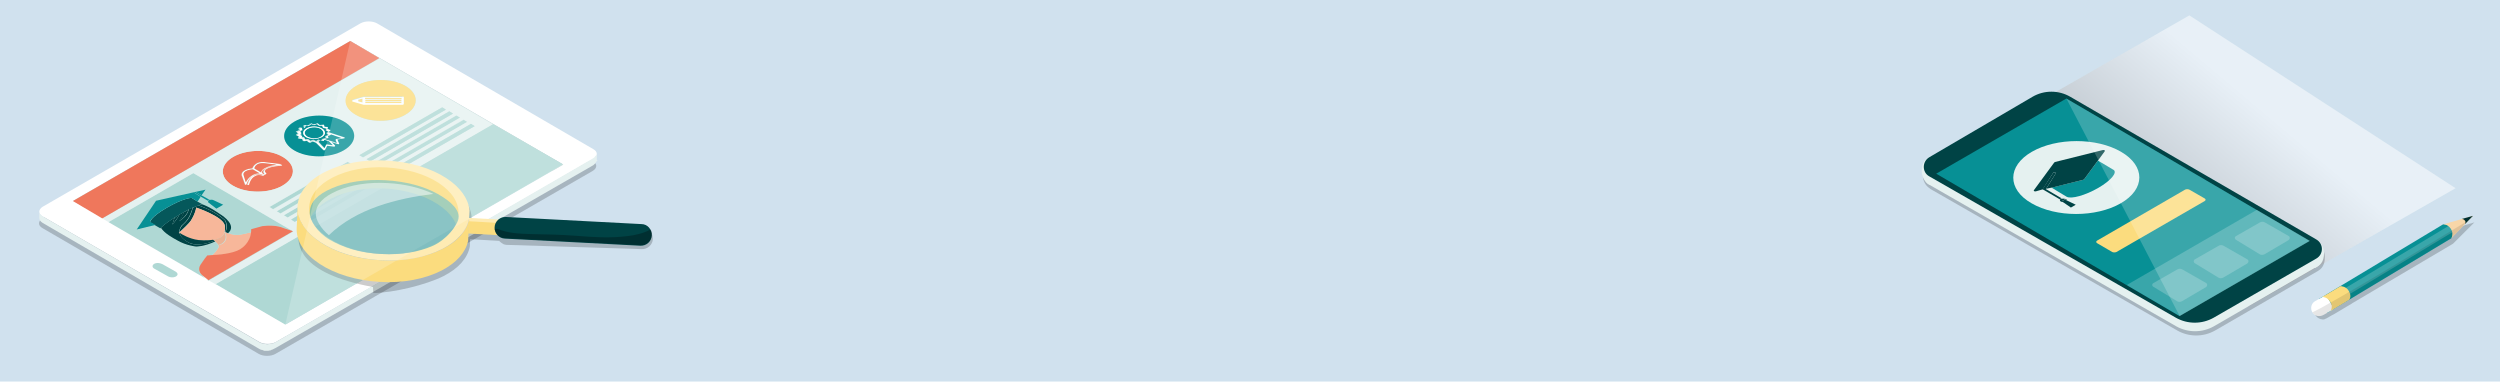 <?xml version="1.0" encoding="utf-8"?>
<!-- Generator: Adobe Illustrator 28.1.0, SVG Export Plug-In . SVG Version: 6.00 Build 0)  -->
<svg version="1.1" id="Livello_1" xmlns="http://www.w3.org/2000/svg" xmlns:xlink="http://www.w3.org/1999/xlink" x="0px" y="0px"
	 viewBox="0 0 878 134" style="enable-background:new 0 0 878 134;" xml:space="preserve">
<style type="text/css">
	.st0{fill:#D0E1EE;}
	.st1{enable-background:new    ;}
	.st2{opacity:0.2;}
	.st3{fill:#030304;}
	.st4{fill:#202121;}
	.st5{fill:#C6E4DF;}
	.st6{fill:#FFFFFF;}
	.st7{fill:#E5F1F0;}
	.st8{fill:#AFD8D4;}
	.st9{fill:#079095;}
	.st10{fill:#EF775C;}
	.st11{fill:#F7B79A;}
	.st12{fill:#FBDC7E;}
	.st13{fill:#004345;}
	.st14{fill:#05585B;}
	.st15{fill:#EBB294;}
	.st16{opacity:0.2;fill:#030304;enable-background:new    ;}
	.st17{fill:#FEEBB3;}
	.st18{fill:#F2893E;}
	.st19{opacity:0.7;}
	.st20{fill:#5FB8BB;}
	.st21{opacity:0.5;}
	.st22{opacity:0.3;fill:#030304;enable-background:new    ;}
	.st23{opacity:0.2;fill:#FFFFFF;enable-background:new    ;}
	.st24{opacity:0.5;fill:url(#SVGID_1_);enable-background:new    ;}
	.st25{fill:#F8D6A8;}
	.st26{fill:#003032;}
	.st27{opacity:0.1;fill:#030304;enable-background:new    ;}
</style>
<g>
	<rect class="st0" width="878" height="134"/>
	<g>
		<g>
			<g class="st1">
				<g class="st2">
					<path class="st3" d="M126.4,12.4c1.6-0.9,4.2-0.9,5.8,0l76,44.2c1.6,0.9,1.6,2.4,0,3.4L96.7,124.3c-1.6,0.9-4.2,0.9-5.8,0
						L14.9,80.1c-1.6-0.9-1.6-2.4,0-3.4L126.4,12.4z M197.6,62l-74.7-43.4L25.6,74.7l74.7,43.4L197.6,62"/>
				</g>
				<path class="st4" d="M209.6,54v2.3l0,0V54L209.6,54"/>
				<g>
					<polygon class="st5" points="123,14.4 197.8,57.8 100.4,113.9 25.7,70.5 					"/>
				</g>
				<g>
					<path class="st6" d="M126.6,8.2c1.6-0.9,4.2-0.9,5.8,0l76,44.2c1.6,0.9,1.6,2.4,0,3.4L96.9,120.1c-1.6,0.9-4.2,0.9-5.8,0L15,76
						c-1.6-0.9-1.6-2.4,0-3.4L126.6,8.2z M197.8,57.8L123,14.4L25.7,70.5l74.7,43.4L197.8,57.8"/>
				</g>
				<path class="st7" d="M209.6,56.3L209.6,56.3L209.6,56.3V54c0,0.1,0,0.1,0,0.1c0,0.1,0,0.1,0,0.1s0,0.1,0,0.1
					c0,0.1,0,0.1-0.1,0.1c0,0.1,0,0.1-0.1,0.1c0,0.1-0.1,0.1-0.1,0.1l-0.1,0.1c0,0.1-0.1,0.1-0.1,0.1l-0.1,0.1
					c-0.1,0.1-0.1,0.1-0.1,0.2l-0.1,0.1c-0.1,0.1-0.1,0.1-0.1,0.1c-0.1,0.1-0.1,0.1-0.1,0.1c-0.1,0-0.1,0.1-0.1,0.1
					c-0.1,0.1-0.1,0.1-0.2,0.1L96.9,120.1c-0.2,0.1-0.4,0.2-0.6,0.3c-0.1,0-0.1,0.1-0.2,0.1c-0.1,0.1-0.3,0.1-0.4,0.1
					c-0.1,0.1-0.3,0.1-0.4,0.1c-0.2,0.1-0.4,0.1-0.5,0.1c-0.1,0-0.1,0-0.1,0c-0.3,0-0.4,0.1-0.7,0.1c-0.1,0-0.1,0-0.1,0
					c-0.3,0-0.4,0-0.7-0.1c-0.1,0-0.1,0-0.1,0c-0.3,0-0.4-0.1-0.6-0.1c-0.1,0-0.1,0-0.1,0c-0.2-0.1-0.4-0.1-0.6-0.2h-0.1
					c-0.3-0.1-0.4-0.2-0.6-0.3L15,76c-0.8-0.4-1.2-1.1-1.2-1.7v2.3c0,0.6,0.4,1.2,1.2,1.7l76,44.2c0.2,0.1,0.4,0.2,0.6,0.3l0,0h0.1
					c0.1,0.1,0.3,0.1,0.4,0.1c0.1,0,0.1,0,0.2,0.1c0.1,0,0.1,0,0.1,0c0.1,0,0.1,0,0.1,0.1c0.1,0,0.3,0.1,0.4,0.1c0.1,0,0.1,0,0.1,0
					c0.1,0,0.1,0,0.1,0c0.1,0,0.1,0,0.2,0c0.1,0,0.3,0,0.4,0c0.1,0,0.1,0,0.1,0s0.1,0,0.1,0c0.1,0,0.1,0,0.2,0c0.1,0,0.3,0,0.4-0.1
					c0,0,0,0,0.1,0s0.1,0,0.1,0c0.1,0,0.3,0,0.4-0.1c0.1,0,0.1,0,0.1-0.1c0.1,0,0.3-0.1,0.4-0.1c0.1,0,0.1-0.1,0.2-0.1
					s0.1-0.1,0.2-0.1s0.1-0.1,0.2-0.1c0.2-0.1,0.4-0.2,0.6-0.3L208.4,58c0.1,0,0.1-0.1,0.1-0.1l0.1-0.1c0.1,0,0.1-0.1,0.1-0.1
					c0.1-0.1,0.1-0.1,0.1-0.1c0.1,0,0.1-0.1,0.1-0.1c0,0,0.1,0,0.1-0.1c0,0,0-0.1,0.1-0.1c0.1-0.1,0.1-0.1,0.1-0.2
					c0,0,0-0.1,0.1-0.1c0,0,0,0,0-0.1c0.1-0.1,0.1-0.1,0.1-0.1c0,0,0-0.1,0.1-0.1l0,0c0-0.1,0.1-0.1,0.1-0.1c0,0,0-0.1,0.1-0.1l0,0
					c0-0.1,0-0.1,0.1-0.1v-0.1l0,0c0-0.1,0-0.1,0-0.1C209.6,56.3,209.6,56.3,209.6,56.3z"/>
			</g>
			<path class="st8" d="M61.7,95.4l-4.6-2.6c-0.8-0.4-1.8-0.6-2.6-0.3c-1.1,0.4-1.2,1.3-0.4,1.8l5,2.8c0.7,0.4,1.8,0.4,2.5,0.1
				C62.6,96.7,62.6,96,61.7,95.4z"/>
			<g>
				<g class="st1">
					<g>
						<path class="st9" d="M113.2,44.2l0.2,0.6c0,0.1,0.1,0.1,0.3,0.2l0.9,0.1l-0.2,0.6c0,0.1,0,0.2,0.1,0.2l0.8,0.3l-0.4,0.3
							l-0.2,0.1v0.1c-0.1,0.1-0.1,0.1,0,0.2l0.1,0.1l0.4,0.4l-0.8,0.3h-0.1c-0.1,0.1-0.1,0.1-0.1,0.2v0.1l0.2,0.5h-0.1l-0.4,0.1
							l-0.5,0.1c-0.1,0-0.1,0-0.2,0.1c0,0-0.1,0-0.1,0.1l-0.1,0.1l-0.1,0.1l-0.1,0.2l-0.1,0.2L112,49c-0.1,0-0.3,0-0.3,0.1
							c0,0,0,0-0.1,0l-0.4,0.3l-0.2,0.1l-0.2-0.1l-0.6-0.3c-0.1-0.1-0.3-0.1-0.4,0l-0.8,0.3l-0.6-0.5c-0.1-0.1-0.3-0.1-0.4-0.1
							l-0.9,0.1l-0.2-0.6c0-0.1-0.1-0.1-0.3-0.2l-0.9-0.1l0.2-0.6c0-0.1,0-0.2-0.1-0.2l-0.8-0.3l0.6-0.5c0.1-0.1,0.1-0.2,0-0.3
							l-0.6-0.5l0.8-0.3h0.1c0.1-0.1,0.1-0.1,0.1-0.2l-0.2-0.6l0.9-0.1c0.1,0,0.1,0,0.2-0.1c0.1,0,0.1-0.1,0.1-0.1l0.2-0.6l0.9,0.1
							c0.1,0,0.3,0,0.3-0.1c0,0,0,0,0.1,0l0.6-0.5l0.8,0.3c0.1,0.1,0.3,0.1,0.4,0l0.8-0.3l0.6,0.5c0.1,0.1,0.3,0.1,0.4,0.1
							L113.2,44.2z M114,46.2c-0.1-0.4-0.5-0.8-1-1.1c-1.5-0.9-3.9-0.9-5.4,0c-1.5,0.9-1.5,2.3,0,3.1c0.7,0.4,1.6,0.6,2.4,0.6
							c0.1,0,0.3,0,0.4,0c0.1,0,0.3,0,0.4,0c0.4-0.1,0.9-0.1,1.3-0.3c0.1-0.1,0.3-0.1,0.3-0.1c0.1-0.1,0.2-0.1,0.3-0.1
							c0.1-0.1,0.1-0.1,0.2-0.1c0.3-0.1,0.4-0.3,0.6-0.4c0.1-0.1,0.2-0.2,0.3-0.3c0.1-0.1,0.1-0.1,0.1-0.2c0.1-0.1,0.1-0.3,0.2-0.4
							c0-0.1,0.1-0.3,0-0.4C114,46.4,114,46.3,114,46.2"/>
					</g>
					<g>
						<polygon class="st8" points="160.3,40.6 161.6,41.3 132.6,58.1 131.3,57.3 						"/>
					</g>
					<g>
						<polygon class="st8" points="162.9,42.1 164.1,42.8 135.1,59.6 133.8,58.8 						"/>
					</g>
					<g>
						<path class="st6" d="M92.6,59.9c-0.7,0.8,0,1.3,0.3,1.4h0.1l0.1-0.1c-0.3-0.2-0.6-0.6-0.3-1.1c0.1-0.3,0.4-0.5,0.8-0.8
							c1.7-0.9,5.3-1.3,5.5-1.3s0.3,0.1,0.3,0.1s0,0.1-0.1,0.1s-0.1,0.1-0.2,0.1s-3.6,0.3-5.1,1.1c-0.3,0.2-0.5,0.4-0.6,0.6
							C93,60.6,93.7,61,93.7,61c0.1,0.1,0.1,0.2,0,0.3l-1,0.6c-0.1,0.1-0.3,0.1-0.4,0c0,0-0.7-0.4-1.6-0.2c-0.4,0.1-0.7,0.2-1,0.4
							c-1.5,0.9-2,2.9-2,2.9c0,0.1-0.1,0.1-0.1,0.1c-0.1,0.1-0.1,0.1-0.3,0.1c-0.2,0-0.3-0.1-0.3-0.2c0-0.1,0.5-2.2,2.2-3.1
							c0.4-0.2,0.8-0.4,1.3-0.4c0.9-0.1,1.6,0.1,1.9,0.2l0.1-0.1h-0.1c-0.3-0.1-1.1-0.5-2.4-0.1c-0.3,0.1-0.7,0.3-0.9,0.4
							c-1.8,1.1-2.3,3-2.3,3c0,0.1-0.1,0.1-0.1,0.1c-0.1,0-0.1,0.1-0.2,0.1c-0.1,0-0.3-0.1-0.3-0.1L85,61.5l0,0
							c-0.1-0.6,0.3-1.2,1-1.6c0.9-0.6,2.3-0.7,2.8-0.8c0.1-0.3,0.4-1.1,1.3-1.6c0.7-0.4,1.6-0.6,2.7-0.6h0.1l5.8,0.7
							c0.1,0,0.3,0.1,0.3,0.2c0,0.1-0.1,0.1-0.1,0.1c-0.1,0-0.1,0.1-0.2,0.1s-3.5,0.3-5.2,1.3C93,59.4,92.8,59.6,92.6,59.9z
							 M91.3,60.9l-2.4-1.4c-0.4,0-1.7,0.2-2.5,0.6c-0.6,0.3-0.9,0.8-0.8,1.3l0.9,2.6c0.3-0.7,1-1.8,2.2-2.4
							c0.4-0.2,0.8-0.4,1.1-0.5C90.3,60.9,90.8,60.8,91.3,60.9 M89.3,59.2l2.4,1.4c-0.1-0.3,0-0.6,0.3-0.9c0.2-0.3,0.5-0.4,0.8-0.6
							c1.2-0.7,2.9-1.1,4.2-1.3l-4.4-0.5c-0.9,0-1.7,0.1-2.3,0.4C89.6,58.2,89.3,58.9,89.3,59.2"/>
					</g>
					<g>
						<path class="st10" d="M81.9,55.1c4.8-2.8,12.7-2.8,17.4,0c4.8,2.8,4.8,7.3-0.1,10.1c-4.8,2.8-12.7,2.8-17.4,0
							C77,62.4,77.1,57.9,81.9,55.1z M98.8,57.8c0-0.1-0.1-0.1-0.3-0.2l-5.8-0.7h-0.1c-1.1-0.1-2,0.1-2.7,0.6
							c-0.9,0.6-1.2,1.3-1.3,1.6c-0.6,0.1-1.9,0.2-2.8,0.8c-0.7,0.4-1,0.9-1,1.6l0,0l1.2,3.3c0,0.1,0.1,0.1,0.3,0.1
							c0.1,0,0.1,0,0.2-0.1c0.1,0,0.1-0.1,0.1-0.1c0,0,0.5-2,2.3-3c0.3-0.2,0.6-0.3,0.9-0.4c1.3-0.4,2.2,0,2.4,0.1h0.1l-0.1,0.1
							c-0.3-0.1-1.1-0.3-1.9-0.2c-0.5,0.1-0.9,0.3-1.3,0.4c-1.7,0.9-2.1,3.1-2.2,3.1c0,0.1,0.1,0.2,0.3,0.2c0.1,0,0.2,0,0.3-0.1
							c0.1,0,0.1-0.1,0.1-0.1c0,0,0.4-2.1,2-2.9c0.3-0.2,0.6-0.3,1-0.4c0.9-0.1,1.6,0.2,1.6,0.2c0.1,0.1,0.3,0.1,0.4,0l1-0.6
							c0.1-0.1,0.1-0.2,0-0.3c0,0-0.6-0.4-0.4-0.9c0.1-0.3,0.3-0.4,0.6-0.6c1.5-0.9,5.1-1.1,5.1-1.1c0.1,0,0.1,0,0.2-0.1
							s0.1-0.1,0.1-0.1c0-0.1-0.2-0.2-0.3-0.1c-0.2,0-3.8,0.3-5.5,1.3c-0.4,0.2-0.6,0.4-0.8,0.8c-0.3,0.5,0.1,0.9,0.3,1.1l-0.1,0.1
							h-0.1c-0.3-0.1-0.9-0.6-0.3-1.4c0.2-0.2,0.4-0.4,0.8-0.6c1.8-1.1,5.2-1.3,5.2-1.3c0.1,0,0.1,0,0.2-0.1
							C98.7,57.8,98.8,57.8,98.8,57.8"/>
					</g>
					<g>
						<polygon class="st8" points="122.1,56.8 123.4,57.6 95.9,73.4 94.7,72.7 						"/>
					</g>
					<g>
						<polygon class="st8" points="124.7,58.3 125.9,59 98.5,74.9 97.2,74.2 						"/>
					</g>
					<g>
						<polygon class="st8" points="127.2,59.7 128.5,60.5 101,76.4 99.7,75.6 						"/>
					</g>
					<g>
						<polygon class="st8" points="132.2,62.7 133.5,63.4 106,79.3 104.8,78.6 						"/>
					</g>
					<g>
						<path class="st11" d="M78.9,81.4c0.1,0.1,0.1,0.1,0.2,0.1c0.3,0.1,0.6,0.3,0.9,0.4c1.4,0.5,2.7,0.6,3.6,0.6
							c1.6-0.2,3.3-0.6,4.7-1c-0.3,4.1-3.5,6-3.7,6.1c-0.1,0-0.1,0.1-0.1,0.1c-2.7,1.6-7.8,1.9-10.2,2.1c1.3-1.1,1.9-2,2.3-2.6
							c0.1-0.2,0.1-0.3,0.2-0.4c0.1-0.8-0.4-1.4-1.1-1.9c-0.1-0.1-0.2-0.2-0.3-0.3c-0.2-0.1-0.3-0.3-0.5-0.3c0.7,0.4,1.4,0.9,2,1.8
							c0.4-0.1,0.8-0.3,1.1-0.4c1.8-1,1.7-2.9,1-4C78.9,81.5,78.9,81.4,78.9,81.4z"/>
					</g>
					<g>
						<path class="st8" d="M67.9,60.8l35.1,20.4l-3.3-1.1c-2.1-0.9-4.9-1.1-7.3-0.5l-4,1.1c0,0.3,0,0.6,0,0.8
							c-1.4,0.4-3.1,0.8-4.7,1c-0.8,0-2.2-0.1-3.6-0.6c3.1-2.8-1.5-5.9-2.8-6.7c-1.4-0.9-3.8-2.6-6.4-3.5l-1.4-0.9l1.1-1.7l2.6,1.5
							c-0.2,0.3-0.1,0.6,0.2,0.8l2.6,2l2.4-1.4c-0.2-0.1-3.4-1.5-3.4-1.6c-0.4-0.2-0.9-0.3-1.4-0.1l-2.8-1.6l1.4-2l-17.4,3.9
							l-6.8,10l6.7-1.5l1.7,1c1.4,1.9,4.2,3.5,6,4.5c2.9,1.7,6.3,2.1,6.5,2.1c0.1,0,2.9,0,6.7-1.8c0.6,0.5,1.2,1.2,1.1,1.9
							c-0.1,0.1-0.1,0.3-0.2,0.4c-0.3,0.6-0.9,1.5-2.3,2.6c-0.8,0.1-1.3,0.1-1.4,0.1c-0.3,0.3-1.4,1.8-2.4,3.3
							c-0.9,1.4-0.5,2.9,1.2,4.1l1.6,1.3l29.7-17.2L73.2,98.4L38.1,78L67.9,60.8z"/>
					</g>
					<g>
						<path class="st7" d="M35.9,76.7l97.4-56.2l39.9,23.2L75.8,99.9l-2.5-1.4L103,81.3L67.9,60.8L38.1,78L35.9,76.7z M81.9,55.1
							c-4.8,2.8-4.9,7.3-0.1,10.1c4.8,2.8,12.6,2.8,17.4,0c4.8-2.8,4.9-7.3,0.1-10.1C94.6,52.3,86.8,52.3,81.9,55.1 M142.4,40.3
							c4.8-2.8,4.8-7.3,0.1-10.1c-4.8-2.8-12.6-2.8-17.4,0c-4.8,2.8-4.9,7.3-0.1,10.1C129.8,43.2,137.6,43.2,142.4,40.3 M103.4,52.8
							c4.8,2.8,12.6,2.8,17.4,0c4.8-2.8,4.9-7.3,0.1-10.1c-4.8-2.8-12.6-2.8-17.4,0C98.6,45.5,98.6,50,103.4,52.8 M166.7,44.3
							l-1.3-0.8l-29.1,16.8l1.3,0.8L166.7,44.3 M156.6,38.5l-1.3-0.8l-29.1,16.8l1.3,0.8L156.6,38.5 M161.6,41.3l-1.3-0.8
							l-29.1,16.8l1.3,0.8L161.6,41.3 M159.1,39.9l-1.3-0.8l-29.1,16.8l1.3,0.8L159.1,39.9 M164.1,42.8l-1.3-0.8l-29.1,16.8l1.3,0.8
							L164.1,42.8 M133.5,63.4l-1.3-0.8l-27.4,15.9l1.3,0.8L133.5,63.4 M123.4,57.6l-1.3-0.8L94.6,72.7l1.3,0.8L123.4,57.6
							 M128.5,60.5l-1.3-0.8L99.7,75.6l1.3,0.8L128.5,60.5 M125.9,59l-1.3-0.8L97.2,74.2l1.3,0.8L125.9,59 M131,62l-1.3-0.8
							l-27.5,15.9l1.3,0.8L131,62"/>
					</g>
					<g>
						<polygon class="st12" points="125.8,35.1 127.3,34.6 127.3,36 125.8,35.6 						"/>
					</g>
					<g>
						<path class="st12" d="M125,30.2c4.8-2.8,12.7-2.8,17.4,0c4.8,2.8,4.8,7.3-0.1,10.1c-4.8,2.8-12.7,2.8-17.4,0
							C120.1,37.6,120.2,33.1,125,30.2z M141.8,34.2c0-0.1-0.2-0.3-0.4-0.3h-13.6c-0.1,0-0.1,0-0.1,0l-3.8,1.1c-0.1,0-0.1,0-0.1,0.1
							c-0.2,0.1-0.2,0.3,0.1,0.4l3.7,1.1c0.1,0,0.1,0,0.2,0h13.6c0.1,0,0.3,0,0.3-0.1c0.1-0.1,0.1-0.1,0.1-0.2L141.8,34.2"/>
					</g>
					<g>
						<polygon class="st12" points="128.2,35.6 128.2,35 141,35 141,35.6 						"/>
					</g>
					<g>
						<polygon class="st12" points="128.2,36.2 128.2,35.8 141,35.8 141,36.2 						"/>
					</g>
					<g>
						<path class="st6" d="M141.4,33.9c0.3,0,0.4,0.1,0.4,0.3v2.3c0,0.1-0.1,0.1-0.1,0.2c-0.1,0.1-0.2,0.1-0.3,0.1h-13.6
							c-0.1,0-0.1,0-0.1,0l-3.8-1.1c-0.3-0.1-0.3-0.3-0.1-0.4c0,0,0.1,0,0.1-0.1l3.8-1.1c0.1,0,0.1,0,0.2,0H141.4z M141,35.6V35
							h-12.7v0.6H141 M141,34.8v-0.4h-12.7v0.4H141 M141,36.2v-0.4h-12.7v0.4H141 M125.8,35.6l1.5,0.4v-1.4l-1.5,0.4V35.6"/>
					</g>
					<g>
						
							<rect x="134.4" y="28.2" transform="matrix(5.641038e-03 -1 1 5.641038e-03 99.28 168.998)" class="st12" width="0.4" height="12.7"/>
					</g>
					<g>
						<path class="st6" d="M114,44.5l1.1,0.1c0.1,0,0.2,0.1,0.3,0.1c0.1,0.1,0.1,0.1,0.1,0.1l-0.2,0.6l0.9,0.4
							c0.2,0.1,0.2,0.2,0.1,0.3l-0.6,0.5l5.5,1.8c0.1,0.1,0.2,0.1,0.2,0.2c0,0.1-0.1,0.1-0.1,0.1c-0.1,0-0.1,0.1-0.1,0.1l-2.4,0.4
							l0.6,1.4c0.1,0.1,0,0.1-0.1,0.2c-0.1,0.1-0.3,0.1-0.4,0.1l-2.1-0.7l1.2,1.2c0.1,0.1,0.1,0.2,0,0.3c-0.1,0.1-0.3,0.1-0.4,0.1
							l-2.3-0.4l-0.7,1.4c0,0.1-0.1,0.1-0.1,0.1c-0.1,0-0.1,0.1-0.2,0.1c-0.1,0-0.3,0-0.4-0.1l-2.6-2.6h-0.1l-0.9-0.4l-0.9,0.4
							c-0.1,0-0.2,0.1-0.3,0c-0.1,0-0.2-0.1-0.3-0.1l-0.6-0.5l-1.1,0.1c-0.1,0-0.2,0-0.3-0.1c-0.1,0-0.1-0.1-0.1-0.1l-0.2-0.6
							l-1.1-0.1c-0.1,0-0.2-0.1-0.3-0.1c-0.1-0.1-0.1-0.1-0.1-0.1l0.3-0.6l-0.9-0.4c-0.1,0-0.1-0.1-0.1-0.1s0-0.1,0.1-0.1l0.6-0.5
							l-0.6-0.5c-0.1-0.1-0.1-0.1-0.1-0.1c0-0.1,0.1-0.1,0.1-0.1h0.1l0.9-0.4l-0.2-0.6c0-0.1,0-0.1,0.1-0.1c0,0,0,0,0.1-0.1
							c0.1,0,0.1-0.1,0.2-0.1l1.1-0.1L107,44c0-0.1,0.1-0.1,0.1-0.1c0.1-0.1,0.2-0.1,0.3-0.1l1.1,0.1l0.6-0.5c0,0,0,0,0.1-0.1
							c0.1,0,0.1-0.1,0.2-0.1s0.2,0,0.3,0l0.9,0.4l0.9-0.4c0.1,0,0.2-0.1,0.3,0c0.1,0,0.2,0.1,0.3,0.1l0.6,0.5l1.1-0.1
							c0.1,0,0.2,0,0.3,0c0.1,0,0.1,0.1,0.1,0.1L114,44.5z M113.7,44.9c-0.1,0-0.3-0.1-0.3-0.2l-0.2-0.6l-0.9,0.1
							c-0.1,0-0.3,0-0.4-0.1l-0.6-0.5l-0.8,0.3c-0.1,0.1-0.3,0.1-0.4,0l-0.8-0.3l-0.6,0.5c0,0,0,0-0.1,0c-0.1,0.1-0.2,0.1-0.3,0.1
							l-0.9-0.1l-0.2,0.6c0,0.1-0.1,0.1-0.1,0.1c-0.1,0-0.1,0.1-0.2,0.1L106,45l0.2,0.6c0,0.1,0,0.1-0.1,0.2H106l-0.8,0.3l0.6,0.5
							c0.1,0.1,0.1,0.2,0,0.3l-0.6,0.5l0.8,0.3c0.1,0.1,0.2,0.1,0.1,0.2l-0.2,0.6l0.9,0.1c0.1,0,0.3,0.1,0.3,0.2l0.2,0.6l0.9-0.1
							c0.1,0,0.3,0,0.4,0.1l0.6,0.5l0.8-0.3c0.1-0.1,0.3-0.1,0.4,0l0.6,0.3l0.2,0.1l0.2-0.1l0.4-0.3c0,0,0,0,0.1,0
							c0.1-0.1,0.2-0.1,0.3-0.1l0.9,0.1l0.1-0.2l0.1-0.2l0.1-0.1c0,0,0-0.1,0.1-0.1c0,0,0.1,0,0.1-0.1c0.1,0,0.1-0.1,0.2-0.1
							l0.5-0.1l0.4-0.1h0.1l-0.2-0.5v-0.1c0-0.1,0-0.1,0.1-0.2h0.1l0.8-0.3l-0.4-0.4l-0.1-0.1c-0.1-0.1-0.1-0.1,0-0.2v-0.1l0.2-0.1
							l0.4-0.3l-0.8-0.3c-0.1-0.1-0.2-0.1-0.1-0.2l0.2-0.6L113.7,44.9 M120,48.6l-3.8-1.3c0,0.1,0,0.1-0.1,0.2H116l-0.9,0.4l0.2,0.6
							c0,0.1,0,0.1-0.1,0.1h-0.1l0,0c-0.1,0-0.1,0.1-0.1,0.1h-0.2l-0.4,0.1l-0.4,0.1l0.6,0.2l0.6,0.2l0.6,0.2l2.4,0.8l-0.5-1.1
							c0-0.1,0-0.1,0.1-0.1l0.1-0.1c0.1,0,0.1-0.1,0.1-0.1L120,48.6 M116.8,51.1l-1.4-1.4l-1.6-0.5l-0.1,0.3c0,0.1-0.1,0.1-0.1,0.1
							h-0.1c-0.1,0-0.2,0.1-0.3,0l-1.1-0.1l-0.4,0.4l2.1,2.2l0.5-1.1c0-0.1,0.1-0.1,0.1-0.1s0.1,0,0.1-0.1c0.1,0,0.2-0.1,0.3,0
							L116.8,51.1"/>
					</g>
					<g>
						<path class="st9" d="M108,45.3c1.3-0.8,3.4-0.8,4.7,0c0.6,0.4,0.9,0.8,0.9,1.3c0,0.1,0,0.3-0.1,0.4c-0.1,0.1-0.1,0.3-0.2,0.4
							c-0.1,0.1-0.2,0.3-0.3,0.3c-0.1,0.1-0.3,0.2-0.4,0.3c-0.1,0-0.1,0.1-0.2,0.1c-0.1,0.1-0.3,0.1-0.4,0.2c-0.1,0-0.1,0.1-0.2,0.1
							h-0.1c-0.4,0.1-0.9,0.2-1.3,0.2c-0.2,0-0.4,0-0.6,0c-0.8-0.1-1.4-0.3-2-0.6C106.6,47.2,106.6,46,108,45.3z"/>
					</g>
					<g>
						<path class="st9" d="M103.4,42.7c4.8-2.8,12.7-2.8,17.4,0c4.8,2.8,4.8,7.3-0.1,10.1c-4.8,2.8-12.7,2.8-17.4,0
							C98.6,50,98.6,45.5,103.4,42.7z M115.1,44.6l-1.1-0.1l-0.2-0.6c0-0.1-0.1-0.1-0.1-0.1c-0.1,0-0.2-0.1-0.3,0l-1.1,0.1l-0.6-0.5
							c-0.1-0.1-0.1-0.1-0.3-0.1c-0.1,0-0.2,0-0.3,0l-0.9,0.4l-0.9-0.4c-0.1,0-0.2-0.1-0.3,0c-0.1,0-0.1,0-0.2,0.1
							c0,0-0.1,0-0.1,0.1l-0.6,0.5l-1.1-0.1c-0.1,0-0.3,0-0.3,0.1c-0.1,0-0.1,0.1-0.1,0.1l-0.3,0.6l-1.1,0.1c-0.1,0-0.1,0-0.2,0.1
							c0,0-0.1,0-0.1,0.1c-0.1,0.1-0.1,0.1-0.1,0.1l0.2,0.6l-0.9,0.4h-0.1c-0.1,0-0.1,0.1-0.1,0.1c0,0.1,0,0.1,0.1,0.1l0.6,0.5
							l-0.6,0.5c-0.1,0.1-0.1,0.1-0.1,0.1c0,0.1,0.1,0.1,0.1,0.1l0.9,0.4l-0.3,0.6c0,0.1,0,0.1,0.1,0.1c0.1,0.1,0.1,0.1,0.3,0.1
							l1.1,0.1l0.2,0.6c0,0.1,0.1,0.1,0.1,0.1c0.1,0,0.2,0.1,0.3,0.1l1.1-0.1l0.6,0.5c0.1,0.1,0.1,0.1,0.3,0.1c0.1,0,0.2,0,0.3,0
							l0.9-0.4l0.9,0.4h0.1l2.6,2.6c0.1,0.1,0.2,0.1,0.4,0.1c0.1,0,0.1,0,0.2-0.1c0.1,0,0.1-0.1,0.1-0.1l0.7-1.4l2.4,0.3
							c0.1,0,0.3,0,0.3-0.1c0.1-0.1,0.1-0.2,0.1-0.3l-1.2-1.2l2.1,0.7c0.1,0.1,0.3,0.1,0.4,0c0.1-0.1,0.2-0.1,0.1-0.2l-0.6-1.4
							l2.4-0.4c0.1,0,0.1,0,0.1-0.1c0.1,0,0.1-0.1,0.1-0.1c0-0.1-0.1-0.2-0.2-0.2l-5.5-1.8l0.6-0.5c0.1-0.1,0.1-0.3-0.1-0.3
							l-0.9-0.4l0.2-0.6C115.2,44.7,115.2,44.7,115.1,44.6C115.2,44.7,115.2,44.6,115.1,44.6"/>
					</g>
					<g>
						<path class="st6" d="M107.6,45.1c1.5-0.9,3.9-0.9,5.4,0c0.6,0.3,0.9,0.7,1,1.1c0.1,0.1,0.1,0.2,0.1,0.3c0,0.1,0,0.3,0,0.4
							c0,0.1-0.1,0.3-0.2,0.4c-0.1,0.1-0.1,0.1-0.1,0.2c-0.1,0.1-0.1,0.2-0.3,0.3c-0.1,0.1-0.3,0.3-0.6,0.4
							c-0.1,0.1-0.1,0.1-0.2,0.1c-0.1,0.1-0.2,0.1-0.3,0.1c-0.1,0.1-0.3,0.1-0.3,0.1c-0.4,0.1-0.8,0.2-1.3,0.3c-0.1,0-0.3,0-0.4,0
							s-0.3,0-0.4,0c-0.9-0.1-1.8-0.3-2.4-0.6C106.1,47.4,106.1,45.9,107.6,45.1z M113.6,46.6c-0.1-0.4-0.4-0.9-0.9-1.3
							c-1.3-0.8-3.4-0.8-4.7,0c-1.3,0.8-1.3,1.9,0,2.7c0.6,0.3,1.3,0.5,2,0.6c0.2,0,0.4,0,0.6,0c0.4,0,0.9-0.1,1.3-0.2h0.1
							c0.1,0,0.1-0.1,0.2-0.1c0.1-0.1,0.3-0.1,0.4-0.2c0.1,0,0.1-0.1,0.2-0.1c0.2-0.1,0.3-0.2,0.4-0.3c0.1-0.1,0.3-0.2,0.3-0.3
							c0.1-0.1,0.1-0.3,0.2-0.4C113.6,46.9,113.6,46.7,113.6,46.6"/>
					</g>
					<g>
						<path class="st9" d="M116.1,47.4c0.1-0.1,0.1-0.1,0.1-0.2l3.8,1.3l-1.9,0.3c-0.1,0-0.1,0-0.1,0.1c0,0-0.1,0-0.1,0.1
							c-0.1,0.1-0.1,0.1-0.1,0.1l0.5,1.1l-2.4-0.8l-0.6-0.2l-0.6-0.2l-0.6-0.2l0.4-0.1l0.4-0.1h0.2c0.1,0,0.1,0,0.1-0.1l0,0h0.1
							c0.1-0.1,0.1-0.1,0.1-0.1l-0.2-0.6L116.1,47.4C116.1,47.4,116.1,47.4,116.1,47.4z"/>
					</g>
					<g>
						<path class="st9" d="M113.8,49.4l0.1-0.3l1.6,0.5l1.4,1.4l-1.9-0.3c-0.1,0-0.2,0-0.3,0c0,0-0.1,0-0.1,0.1
							c-0.1,0-0.1,0.1-0.1,0.1l-0.5,1.1l-2.1-2.2l0.4-0.4l1.1,0.1c0.1,0,0.2,0,0.3,0h0.1C113.7,49.5,113.7,49.4,113.8,49.4z"/>
					</g>
					<g>
						<polygon class="st8" points="155.3,37.7 156.6,38.5 127.5,55.2 126.2,54.5 						"/>
					</g>
					<g>
						<polygon class="st8" points="157.8,39.1 159.1,39.9 130,56.7 128.8,55.9 						"/>
					</g>
					<g>
						<path class="st10" d="M90.4,57.7c0.6-0.3,1.3-0.5,2.3-0.4l4.4,0.5c-1.3,0.2-3,0.6-4.2,1.3c-0.4,0.2-0.6,0.4-0.8,0.6
							c-0.3,0.4-0.4,0.6-0.3,0.9l-2.4-1.4C89.3,58.9,89.6,58.2,90.4,57.7z"/>
					</g>
					<g>
						<polygon class="st8" points="165.4,43.5 166.7,44.3 137.6,61 136.3,60.3 						"/>
					</g>
					<g>
						<path class="st10" d="M85.5,61.4c-0.1-0.6,0.3-1,0.8-1.3c0.9-0.5,2.1-0.6,2.5-0.6l2.4,1.4c-0.4,0-1,0-1.6,0.2
							c-0.4,0.1-0.8,0.3-1.1,0.5c-1.2,0.7-1.8,1.7-2.2,2.4L85.5,61.4z"/>
					</g>
					<g>
						<path class="st9" d="M68.7,67.4l2.1,1.2l2.8,1.6c-0.1,0-0.2,0.1-0.3,0.1c-0.1,0.1-0.2,0.1-0.3,0.2l-2.6-1.5l-2.3-1.4
							L68.7,67.4z"/>
					</g>
					<g>
						<path class="st9" d="M73.3,70.3c0.1-0.1,0.2-0.1,0.3-0.1c0.4-0.1,1-0.1,1.4,0.1c0.1,0.1,3.3,1.5,3.4,1.6L76,73.3l-2.6-2
							c-0.4-0.2-0.4-0.5-0.2-0.8C73.2,70.5,73.3,70.4,73.3,70.3z"/>
					</g>
					<g>
						<polygon class="st10" points="123,14.4 133.2,20.4 35.9,76.7 25.6,70.6 						"/>
					</g>
					<g>
						<path class="st13" d="M64.6,74.5c0.6-0.3,1.1-0.6,1.6-0.9c-0.1,0.1-0.1,0.3-0.1,0.4c-0.6,1.6-2,2.9-3.3,3.8
							C63.4,76.9,64,75.7,64.6,74.5z"/>
					</g>
					<g>
						<polygon class="st8" points="129.7,61.2 131,62 103.5,77.9 102.3,77.1 						"/>
					</g>
					<g>
						<path class="st13" d="M63,75.4C63,75.4,63,75.4,63,75.4c-0.7,1.3-1.6,2.4-2.5,3.6l0,0c0-0.1,0.3-1.1,0.8-2.5
							C61.8,76.1,62.3,75.7,63,75.4z"/>
					</g>
					<g>
						<path class="st13" d="M69.7,72.1c3.6,1.3,6.6,2.9,9,5c0.8,0.6,1.1,2.7,0.4,4.4c-0.1-0.1-0.1-0.1-0.2-0.1c0.3-1.3,0-2.3,0-2.4
							c-0.9-3-9.6-5.9-10-6.1c0,0.1-0.1,1.8-1.8,4.5c-0.6,0.9-3.3,3.5-4,4.1c-0.1-1.3,0.8-2.1,0.8-2.2c2-1.8,2.8-3.1,3.5-5.2
							c0.1-0.4,0.2-0.8,0.3-1.1C68.4,72.6,69.2,72.3,69.7,72.1z"/>
					</g>
					<g>
						<path class="st13" d="M66.5,85.3c1.4,0.8,4.9,0.9,8.8-0.8c0.1,0.1,0.2,0.2,0.3,0.3c-3.8,1.8-6.6,1.8-6.7,1.8
							c-0.2,0-3.6-0.4-6.5-2.1c-1.8-1-4.6-2.5-5.9-4.5c0.3-0.3,1.4-1.5,4.8-3.6c-0.4,1.4-0.8,2.5-0.8,2.5c1-1.1,1.9-2.3,2.5-3.5
							c0,0,0-0.1,0.1-0.1c0.6-0.3,1.1-0.6,1.6-0.9c-0.5,1.2-1.1,2.4-1.8,3.3c1.3-0.8,2.8-2.1,3.3-3.8c0.1-0.1,0.1-0.3,0.1-0.4
							c0.4-0.3,0.9-0.4,1.3-0.6c-0.1,0.4-0.1,0.8-0.3,1.1c-0.7,2.1-1.4,3.4-3.5,5.2c0,0-0.8,0.9-0.8,2.2c-0.1,0.1-0.2,0.1-0.2,0.1
							s0.1,0.1,0.2,0.1C63.3,82.9,64.2,84.1,66.5,85.3z"/>
					</g>
					<g>
						<path class="st14" d="M58.5,73c6-3.5,8.7-3.5,8.8-3.5l2.1,1.3l1.6,0.9c0,0-0.1,0-0.1,0c-0.2,0.1-0.6,0.2-1.1,0.4
							c-0.6,0.2-1.3,0.5-2.3,0.9c-0.4,0.2-0.8,0.4-1.3,0.6c-0.5,0.3-1.1,0.6-1.6,0.9c-0.5,0.3-1,0.6-1.6,0.9
							c-0.7,0.4-1.3,0.8-1.8,1.1c-3.3,2.1-4.5,3.3-4.8,3.6c-0.1,0.1-0.1,0.1-0.1,0.1l-1.7-1l-1.9-1.1C52.7,77.9,53,76.2,58.5,73z"/>
					</g>
					<g>
						<path class="st9" d="M54.8,70.5l17.4-3.9l-1.4,2l-2.1-1.2l-0.5,0.3l2.3,1.4l-1.1,1.7l-2.1-1.3c-0.1,0-2.8,0-8.8,3.5
							c-5.5,3.2-5.8,4.8-5.8,4.9l1.9,1.1L48,80.6L54.8,70.5z"/>
					</g>
					<g>
						<path class="st13" d="M77.3,75.2c1.3,0.8,5.9,4,2.8,6.7c-0.3-0.1-0.6-0.3-0.9-0.4c0.8-1.7,0.4-3.8-0.4-4.4
							c-2.4-2.1-5.5-3.7-9-5c0.6-0.2,1-0.3,1.1-0.4C73.5,72.6,76,74.3,77.3,75.2z"/>
					</g>
					<g>
						<path class="st11" d="M68.9,72.9C69.3,73,78,76,78.9,79c0,0.1,0.3,1.2,0,2.4c0,0.1-0.1,0.1-0.1,0.2c-0.2,0.6-0.6,1.3-1.3,1.8
							l-0.4,0.2c-0.7,0.3-1.5,0.6-2.4,0.7c-2.4,0.4-5,0.1-5.1,0.1c-3.3-0.4-5.8-2-6.6-2.5c-0.1-0.1-0.2-0.1-0.2-0.1s0.1-0.1,0.2-0.1
							c0.7-0.6,3.5-3.2,4-4.1C68.7,74.7,68.9,73,68.9,72.9z"/>
					</g>
					<g>
						<path class="st15" d="M78.8,81.6c0.7,1.1,0.8,3-1,4c-0.3,0.2-0.6,0.3-1.1,0.4c-0.5-0.8-1.3-1.4-1.9-1.8
							c0.9-0.1,1.7-0.4,2.4-0.7l0.4-0.2C78.3,82.8,78.7,82.2,78.8,81.6z"/>
					</g>
					<g>
						<path class="st13" d="M69.7,84.3c0.1,0,2.7,0.3,5.1-0.1c0.1,0.1,0.3,0.2,0.5,0.3c-3.9,1.8-7.3,1.5-8.8,0.8
							c-2.4-1.2-3.2-2.4-3.4-3.5C63.9,82.3,66.5,83.9,69.7,84.3z"/>
					</g>
					<g>
						<path class="st10" d="M99.6,80.1l3.3,1.1L73.2,98.4l-1.6-1.3c-1.7-1.1-2.1-2.7-1.2-4.1s2.1-3,2.4-3.3c0,0,0.5,0,1.4-0.1
							c2.4-0.1,7.6-0.5,10.2-2.1c0,0,0.1,0,0.1-0.1c0.2-0.1,3.4-2,3.7-6.1c0-0.3,0-0.5,0-0.8l4-1.1C94.8,79.1,97.5,79.2,99.6,80.1z"
							/>
					</g>
					<g>
						<polygon class="st8" points="173.2,43.6 197.7,57.7 100.2,114 75.8,99.8 						"/>
					</g>
				</g>
			</g>
		</g>
		<g>
			<path class="st16" d="M229.2,83.2c0-0.1,0-0.1,0-0.1c0-0.1-0.1-0.3-0.1-0.4v-0.1c-0.4-1.6-1.4-1.9-3.1-1.9l-47.6-2.5
				c-1.1-0.1-2.1,0.3-2.8,1l-10.1-0.5l0.1-2.7c-0.4-4.1-3.2-8.1-8.1-11.3c-5.5-3.6-13-5.8-21.1-6.3s-15.7,1-21.6,4
				c-5.9,3-9.3,7.2-9.6,11.9c-0.1,0.6,0,1.2,0.1,1.8c-0.1-0.6-0.1-1.2-0.1-1.8l-0.4,7.6c-0.2,3.7-0.5,14,26.2,18.9l0.1,2.1
				c6.8,0,18.7-2.9,24.6-5.9c5.3-2.7,8.5-6.3,9.3-10.4l0.1-2.6l10.2,0.6c0.1,0.1,0.1,0.1,0.2,0.2l0,0c0.1,0.1,0.3,0.3,0.5,0.4
				c0,0,0.1,0,0.1,0.1c0.2,0.1,0.3,0.2,0.5,0.3c0,0,0.1,0,0.1,0.1c0.2,0.1,0.4,0.1,0.6,0.2h0.1c0.2,0.1,0.4,0.1,0.6,0.1l44.9,1.4
				l2.4,0.1c2.1,0.1,3.9-1.5,4-3.6l0,0C229.2,83.5,229.2,83.4,229.2,83.2z"/>
			<g>
				
					<rect x="169.1" y="72.5" transform="matrix(5.245881e-02 -0.999 0.999 5.245881e-02 83.345 243.371)" class="st17" width="1.7" height="10.6"/>
				<g class="st1">
					<g>
						<path class="st12" d="M161.2,74.9l-0.4,8c0.3-4.1-2.3-8.1-7.1-11.2c-4.8-3.1-11.4-5.1-18.4-5.5c-7.1-0.4-13.8,0.9-18.9,3.5
							c-5.1,2.6-8.2,6.3-8.4,10.4l0.4-8c0.3-4.1,3.2-7.8,8.4-10.4c5.1-2.6,11.9-3.9,18.9-3.5s13.6,2.3,18.4,5.5
							C158.9,66.8,161.4,70.8,161.2,74.9z"/>
					</g>
					<g>
						<path class="st18" d="M175,81.4c0-0.5,0.1-0.9,0.1-1.4l0.1-2.8l0,0C175.2,78.6,175.1,80,175,81.4z"/>
					</g>
					<g>
						<polygon class="st12" points="175.2,78.3 175,82.6 164.4,82 164.7,77.7 						"/>
					</g>
					<g>
						<path class="st12" d="M164.8,77l-0.4,7.6c-0.9,4.1-4.1,7.7-9.3,10.4c-5.9,3-13.6,4.5-21.7,4c-16.7-0.9-29.8-9.5-29.2-19.1
							l0.4-7.6c-0.6,9.7,12.5,18.3,29.2,19.1c8.1,0.4,15.7-1,21.7-4C160.7,84.8,163.9,81.1,164.8,77z"/>
					</g>
				</g>
				<g>
					<path class="st17" d="M156.8,62.6c4.9,3.2,7.7,7.2,8.1,11.3l-0.2,3.1c-0.9,4.1-4.1,7.7-9.3,10.4c-5.9,3-13.6,4.5-21.7,4
						c-16.7-0.9-29.8-9.5-29.2-19.1c0.3-4.7,3.7-8.9,9.6-11.9s13.6-4.5,21.6-4C143.9,56.8,151.3,59,156.8,62.6z M161,75.3
						c0.3-4.1-2.3-8-7-11.1c-4.8-3.1-11.3-5-18.3-5.4c-7-0.4-13.7,0.9-18.8,3.5c-5.1,2.6-8.1,6.3-8.3,10.4
						c-0.3,4.2,2.4,8.2,7.1,11.1c4.6,3,11,5,18.3,5.4c7,0.4,13.7-0.9,18.8-3.5C157.8,83,160.7,79.3,161,75.3"/>
				</g>
			</g>
			<g class="st19">
				<path class="st20" d="M116.6,66.1c5.1-2.2,11.7-3.2,18.8-2.8c7,0.4,13.5,2.1,18.3,4.8c4.8,2.7,8.2,5.9,7.2,9.2
					c-0.6,1.9-3.8,6.7-8.8,9c-5,2.2-11.2,3.3-18.2,2.9c-8.1-0.4-13.5-2.4-18.1-5c-4.4-2.6-7.2-6.9-7-9.7
					C108.9,71,111.5,68.3,116.6,66.1z"/>
			</g>
			<g class="st21">
				<path class="st6" d="M115.5,82.6c9.6-9.3,23.8-12.9,36.7-14.5c-4.4-2.1-10-3.5-16-3.8c-6.7-0.4-13,0.6-17.8,2.7
					c-4.8,2.1-7.3,4.6-7.5,7.9C110.8,77.1,112.6,80.2,115.5,82.6z"/>
			</g>
			<path class="st13" d="M225.3,78.7l-47.6-2.5c-2.1-0.1-3.9,1.5-4,3.6l0,0c-0.1,2.1,1.5,3.9,3.6,4l47.6,2.5c2.1,0.1,3.9-1.5,4-3.6
				l0,0C229,80.6,227.4,78.7,225.3,78.7z"/>
			<path class="st22" d="M220.5,82.9c-6.1,0.8-12.2,0.4-18.3-0.1c-5.3-0.4-10.6-0.5-15.9-0.6c-3.9-0.1-7.9-0.3-11.5-1.8
				c-0.4,0-0.8-0.1-1.1-0.1c0.2,1.8,1.7,3.3,3.6,3.3l47.6,2.5c2.1,0.1,3.9-1.5,4-3.6c0.1-0.7-0.1-1.4-0.4-1.9
				C226,81.9,223.2,82.6,220.5,82.9z"/>
		</g>
		<polygon class="st23" points="123,14.4 197.8,57.8 100.2,114 		"/>
	</g>
	<g>
		<g>
			
				<linearGradient id="SVGID_1_" gradientUnits="userSpaceOnUse" x1="761.218" y1="60.825" x2="797.117" y2="103.455" gradientTransform="matrix(1 0 0 -1 0 136)">
				<stop  offset="0" style="stop-color:#B3B2B2"/>
				<stop  offset="0.877" style="stop-color:#FFFFFF"/>
			</linearGradient>
			<polygon class="st24" points="789.7,107.6 862.4,66.1 768.9,5.4 686.9,52.4 			"/>
			<g>
				<path class="st16" d="M816.5,90.2c0-1.8-1.1-3.6-2.1-4.3c-0.1-0.1-0.4-0.3-0.5-0.4l-86.4-50.1c-4.1-2.4-9.2-2.4-13.3,0l-36,21.1
					c-1.5,0.8-2.9,1.8-2.9,5.2c0,1.9,1.1,3.6,2.2,4.3c0.1,0.1,0.3,0.2,0.5,0.4l86.7,49.7c4.1,2.3,9.1,2.3,13.2,0L814,95.2
					c0.1-0.1,0.2-0.1,0.3-0.2C815.4,94.3,816.5,93.1,816.5,90.2z"/>
				<g>
					<path class="st7" d="M679.4,60c0,2.4-0.4,4.9-1.5,4.9c-1.1,0-3-2.3-3-4.7c0-3.4,1.5-4.4,2.9-5.2
						C678.9,54.5,679.4,57.6,679.4,60z"/>
					<path class="st7" d="M811.7,89c0-2.4,0.4-4.9,1.5-4.9s3,2.3,3,4.7c0,3.4-1.5,4.4-2.9,5.2C812.3,94.5,811.7,91.4,811.7,89z"/>
					<path class="st7" d="M677.6,58.1l36.7-21.4c3.1-1.8,9.1-2.4,13.3,0l86,50.3c2.6,1.5,2.6,5.2,0,6.7l-36.1,20.9
						c-4.1,2.3-9.1,2.3-13.2,0l-86.7-49.7C675,63.4,675,59.7,677.6,58.1z"/>
					<path class="st13" d="M677.6,55.2L713.8,34c4.1-2.4,9.2-2.4,13.3,0l86.4,50.1c2.6,1.5,2.6,5.2,0,6.7l-36.1,20.8
						c-4.1,2.3-9.1,2.3-13.2,0l-86.7-49.7C675,60.5,675,56.7,677.6,55.2z"/>
				</g>
			</g>
			<g>
				<path class="st9" d="M680,61l45.7-26.4l85.4,50L765.4,111L680,61z"/>
				<path class="st23" d="M746.9,100.1l45.7-26.4l18.7,10.9L765.5,111L746.9,100.1z"/>
				<g>
					<g>
						<path class="st7" d="M713.6,53.3c8.7-5,22.7-5,31.3,0c8.6,5,8.6,13.1-0.1,18.1c-8.7,5-22.7,5-31.3,0
							C704.9,66.5,704.9,58.3,713.6,53.3z"/>
					</g>
					<g>
						<g>
							<path class="st9" d="M720.5,65.9L720.5,65.9l11.3-2.8c0.1,0,0.1-0.1,0.1-0.1c0.1,0,0.1-0.1,0.1-0.1l4.7-6.4l0.1-0.1l5.2,3.1
								c0.1,0,0.1,0.1,0.2,0.1c1.6,0.9-0.8,3.8-5.3,6.4c-4.5,2.6-9.5,4-11.1,3.1L720.5,65.9z"/>
						</g>
						<g>
							<g>
								<path class="st13" d="M721.6,57c0.1,0,0.1-0.1,0.1-0.1l16.8-4.2c0.4-0.1,0.9,0.1,0.7,0.4l-2.4,3.3l-0.1,0.1l-4.7,6.4
									c0,0.1-0.1,0.1-0.1,0.1c-0.1,0-0.1,0.1-0.1,0.1l-11.2,2.8h-0.1l-1.9,0.4l3.5-5.6l-0.9-0.2l-3.8,6l-2.4,0.7
									c-0.4,0.1-0.9-0.1-0.7-0.4l7.2-9.8C721.5,57,721.6,57,721.6,57z"/>
							</g>
							<g>
								<path class="st13" d="M721.2,60.5l0.9,0.2l-3.5,5.6l-0.1,0.1l5.6,3.3c-0.1,0-0.4,0.1-0.4,0.1c-0.1,0.1-0.2,0.1-0.3,0.2
									l-6-3.5h-0.1L721.2,60.5z"/>
							</g>
							<g>
								<path class="st13" d="M723.8,69.9c0.1-0.1,0.3-0.1,0.4-0.1c0.4-0.1,0.9,0,1.3,0.1c0.3,0.1,0.4,0.4,0.4,0.5l-0.7-0.4l-1,0.6
									l0.6,0.4c-0.4,0-0.7-0.1-1-0.2c-0.4-0.2-0.4-0.5-0.3-0.8C723.5,70,723.6,69.9,723.8,69.9z"/>
							</g>
							<g>
								<polygon class="st13" points="725.1,70.1 725.9,70.4 729,71.9 727.3,72.9 724.7,71.1 724.1,70.7 								"/>
							</g>
						</g>
					</g>
				</g>
			</g>
			<path class="st23" d="M770.8,91.1l8.4-4.8c0.5-0.3,1.2-0.3,1.7,0l8.4,4.8c0.5,0.3,0.5,1,0,1.4l-8.5,5c-0.6,0.3-1.2,0.3-1.7,0
				l-8.2-5C770.3,92.2,770.3,91.4,770.8,91.1z"/>
			<path class="st23" d="M756.3,99.4l8.4-4.8c0.5-0.3,1.2-0.3,1.7,0l8.4,4.8c0.5,0.3,0.5,1,0,1.4l-8.5,5c-0.6,0.3-1.2,0.3-1.7,0
				l-8.2-5C755.7,100.5,755.7,99.7,756.3,99.4z"/>
			<path class="st23" d="M785.3,82.9l8.4-4.8c0.5-0.3,1.2-0.3,1.7,0l8.4,4.8c0.5,0.3,0.5,1,0,1.4l-8.5,5c-0.6,0.3-1.2,0.3-1.7,0
				l-8.2-5C784.7,83.9,784.7,83.2,785.3,82.9z"/>
			<g>
				<path class="st12" d="M767.4,66.6c0.4-0.2,1.1-0.2,1.5,0l5.4,3.1c0.4,0.2,0.4,0.7,0,0.9l-31,17.9c-0.4,0.2-1.1,0.2-1.5,0
					l-5.3-3.1c-0.4-0.2-0.4-0.7,0-0.9L767.4,66.6z"/>
			</g>
			<polygon class="st23" points="725.7,34.6 811.1,84.6 765.5,111 			"/>
		</g>
		<path class="st16" d="M858.4,81.2l-43,25.4l0,0l-1.2,0.7c-1.3,0.8-1.7,2.4-0.9,3.6l0.1,0.1l0,0l0,0c0.4,0.6,1.1,0.9,1.7,1.1h0.1
			c0.1,0,0.3,0.1,0.4,0.1c0.1,0,0.1,0,0.1,0c0.1,0,0.2,0,0.4,0c0.1,0,0.2-0.1,0.3-0.1c0.1,0,0.1,0,0.2-0.1c0.1-0.1,0.4-0.1,0.5-0.2
			l1.2-0.7l0,0l0,0l0,0l0.7-0.4l0.6-0.3l0,0l0,0l0,0l0,0l6.4-3.8l0,0c0,0,0,0,0.1-0.1l35.4-20.9l0,0l0,0l0,0l0,0l0,0l0,0l0,0l0,0
			l4.7-4.7l2.8-2.8L858.4,81.2z M861.6,85.5L861.6,85.5L861.6,85.5L861.6,85.5L861.6,85.5z M861.4,85.7L861.4,85.7
			C861.4,85.7,861.4,85.7,861.4,85.7C861.5,85.7,861.4,85.7,861.4,85.7L861.4,85.7z"/>
		<g>
			<g>
				<path class="st9" d="M814.4,105l2.9,4.9l43.6-26.2c0,0,1.1-1.8,0.2-3.4c-1.2-2-3.1-1.5-3.1-1.5L814.4,105z"/>
				<polygon class="st23" points="815.2,106.3 816.5,108.5 861.9,81.2 860.5,79 				"/>
				<path class="st6" d="M817.3,104.3l2,3.4c0.2,0.4,0.1,0.9-0.3,1.2l-3,1.7c-1.4,0.8-3.1,0.4-3.9-0.9l0,0c-0.8-1.4-0.4-3.1,0.9-3.9
					l3-1.7C816.5,103.7,817,103.8,817.3,104.3z"/>
				<path class="st25" d="M868.5,75.8l-7.6,7.9c0,0,1-1.6-0.2-3.4c-1.2-1.7-2.7-1.5-2.7-1.5L868.5,75.8z"/>
				<path class="st12" d="M815.6,104.3c0,0,1.7-0.1,2.8,1.7c1.1,1.7,0.1,3.2,0.1,3.2l6.5-3.9c0,0,1.1-1.1-0.1-3.1
					c-0.9-1.7-2.9-1.7-2.9-1.7L815.6,104.3z"/>
				<g>
					<path class="st26" d="M868.5,75.8l-2.8,2.9c0,0,0.4-0.7,0-1.2c-0.4-0.6-1.1-0.6-1.1-0.6L868.5,75.8z"/>
				</g>
			</g>
			<path class="st27" d="M866.9,77.4l-1.2,1.2l-4.8,5c0,0,0.1-0.1,0.1-0.2c-0.1,0.1-0.1,0.2-0.1,0.2l-35.9,21.6l-0.1,0.1l-6.5,3.9
				l0,0l-1.2,0.7l0,0l-1.2,0.7c-1.3,0.8-3,0.4-3.9-0.9C819.7,106.2,861.6,80.6,866.9,77.4z"/>
		</g>
	</g>
</g>
</svg>
